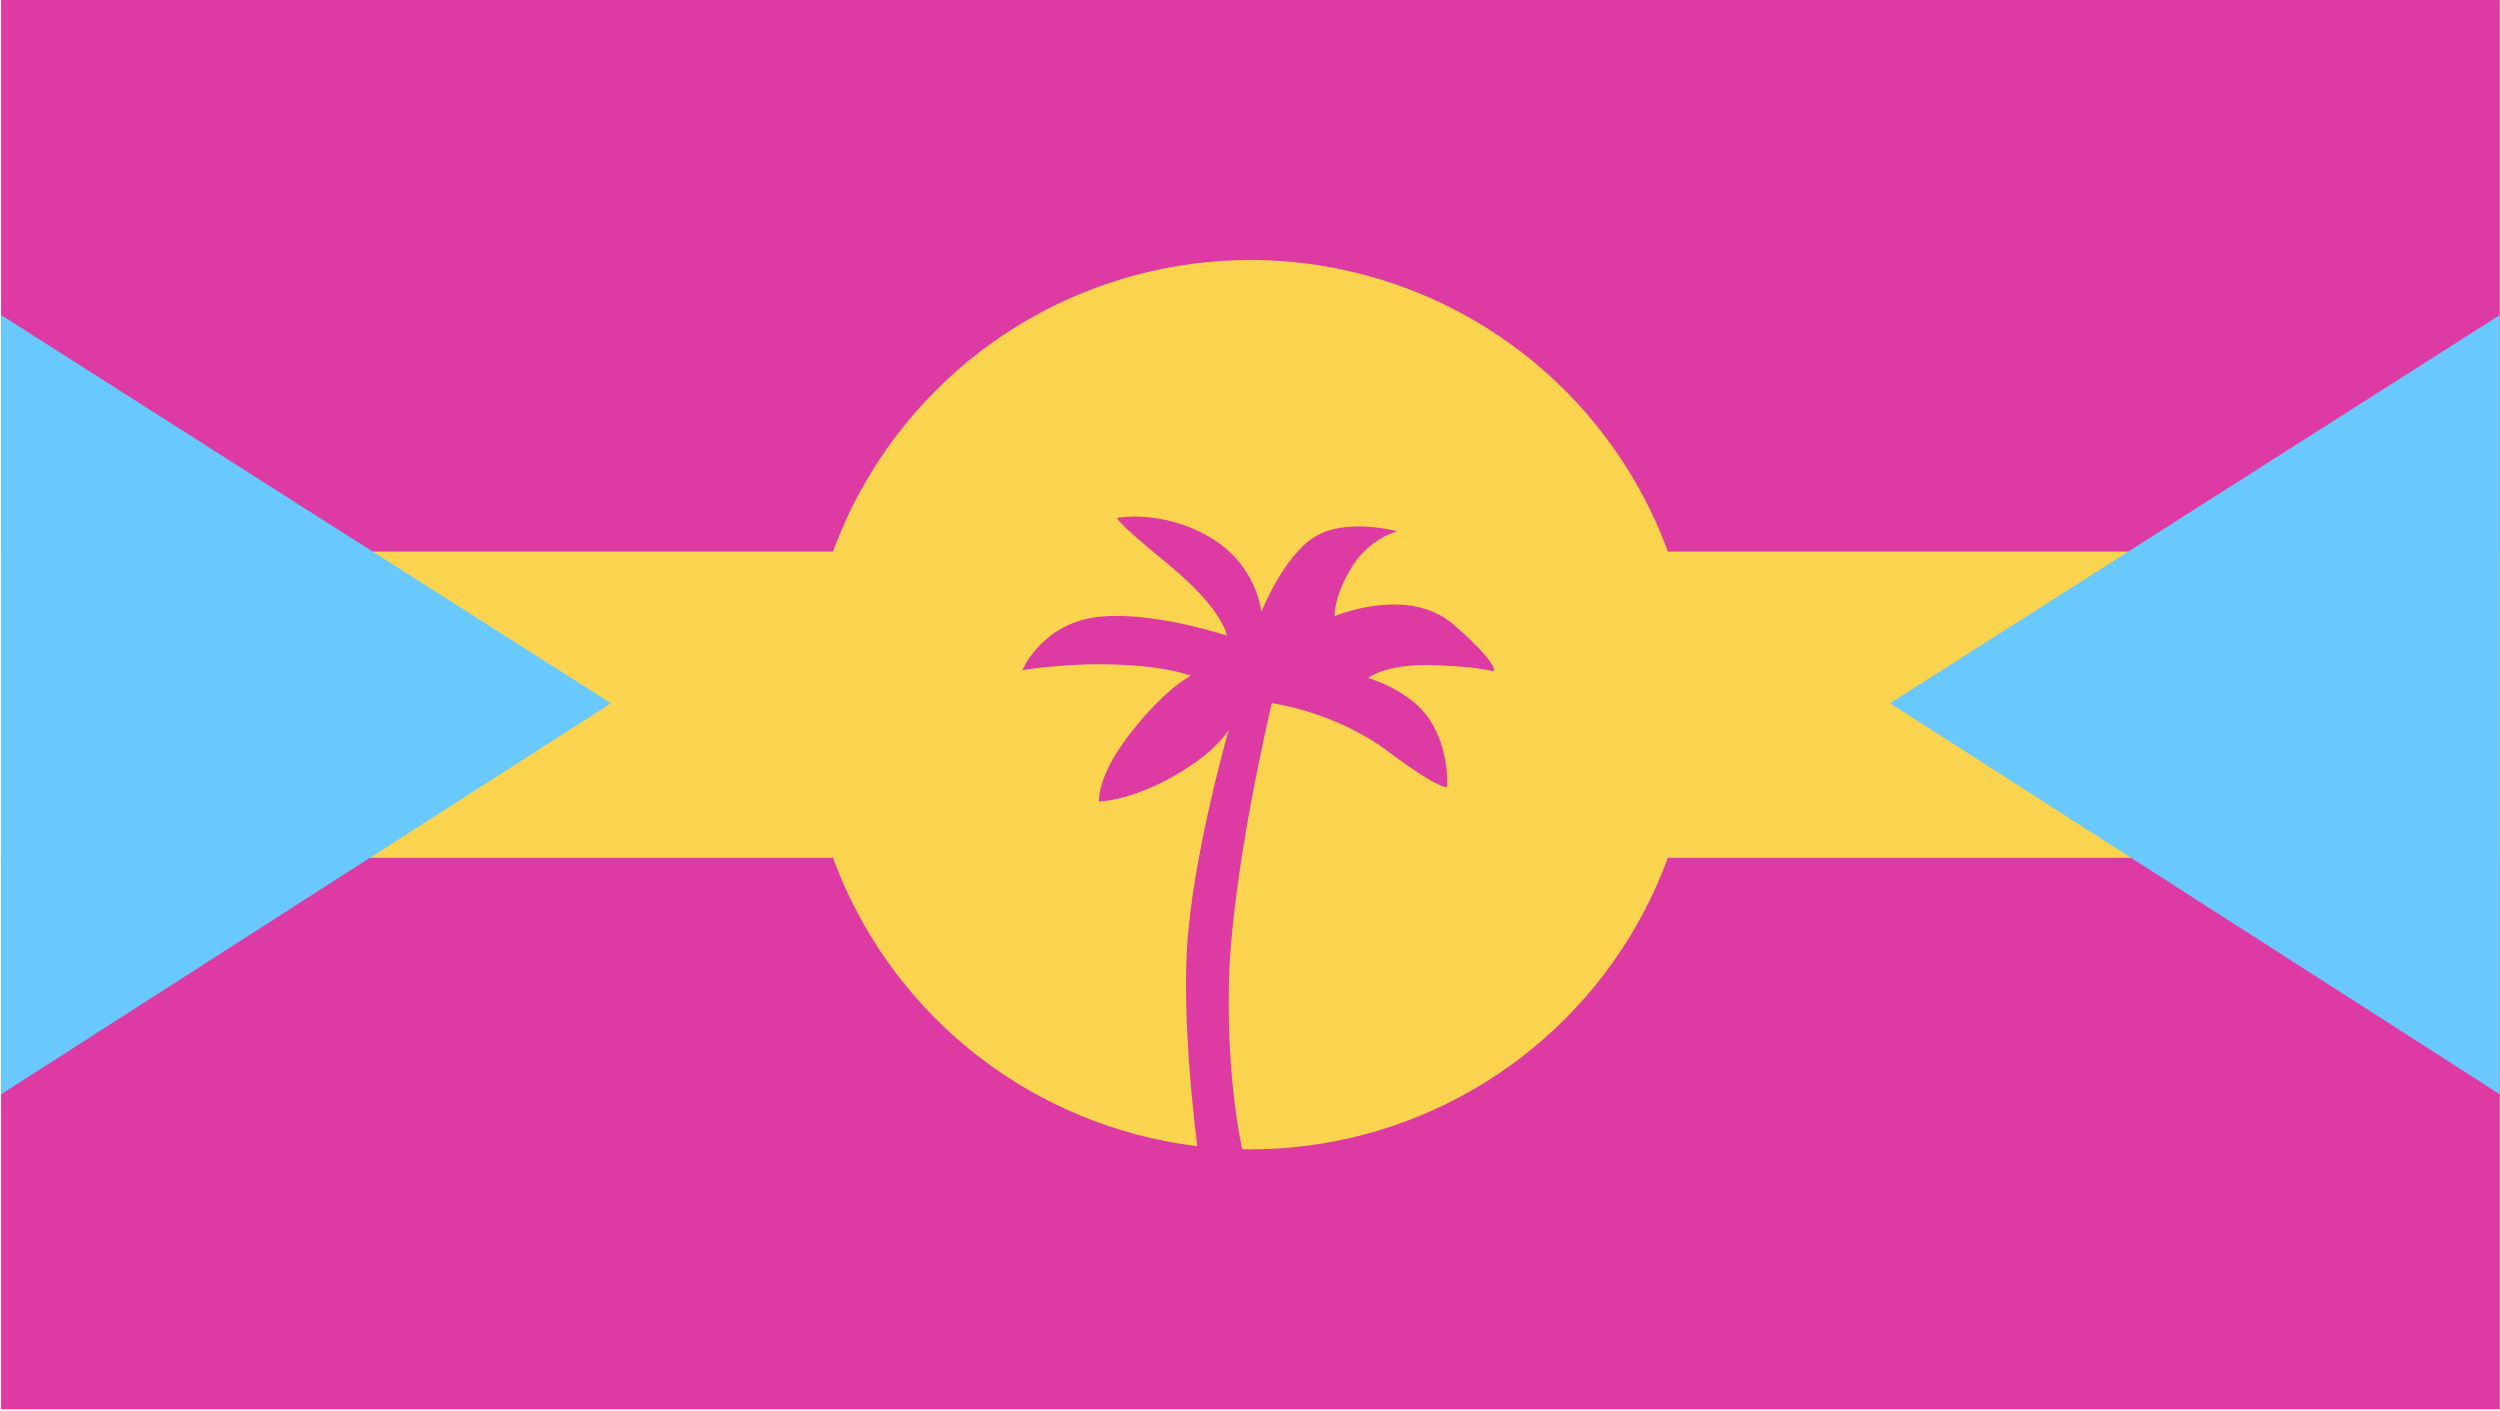 <svg
  xmlns="http://www.w3.org/2000/svg"
  width="2001"
  height="1129"
  viewBox="0 0 2001 1129"
  fill="none"
>
  <script xmlns="" id="eppiocemhmnlbhjplcgkofciiegomcon" />
  <rect x="0.865" y="0.023" width="2000" height="1128" fill="#DD3AA3" />
  <rect x="0.865" y="441.487" width="2000" height="245.073" fill="#FAD44F" />
  <path
    d="M0.865 252.159L488.989 562.897L0.865 875.887V252.159Z"
    fill="#69C9FD"
  />
  <path
    d="M2000.86 252.159L1512.74 562.897L2000.86 875.887V252.159Z"
    fill="#69C9FD"
  />
  <circle cx="1000.86" cy="564.023" r="355.911" fill="#FAD44F" />
  <path
    d="M1068.28 493.219C1068.28 493.219 1126.99 468.052 1163.82 500.192C1200.64 532.333 1195.48 537.29 1195.48 537.29C1195.48 537.29 1180.95 533.158 1144.72 532.333C1108.5 531.508 1095.08 542.728 1095.08 542.728C1095.08 542.728 1128.99 552.024 1144.72 576.645C1160.46 601.266 1158.29 629.881 1158.29 629.881C1158.29 629.881 1153.26 633.071 1110.73 601.251C1068.19 569.43 1017.95 562.801 1017.95 562.801C1017.95 562.801 985.217 699.284 983.58 788.406C981.943 877.527 996.772 930.934 996.772 930.934H960.095C960.095 930.934 945.907 832.9 950.027 759.653C954.147 686.406 983.58 583.849 983.58 583.849C983.58 583.849 974.873 600.964 939.696 621.084C904.519 641.204 879.652 641.542 879.652 641.542C879.652 641.542 877.47 621.351 905.718 585.641C933.967 549.931 953.097 540.887 953.097 540.887C953.097 540.887 936.099 533.541 894.586 531.942C853.074 530.343 818.276 536.386 818.276 536.386C818.276 536.386 833.765 499.564 877.47 493.967C921.175 488.371 981.943 508.767 981.943 508.767C981.943 508.767 979.874 488.284 934.007 450.79C888.139 413.296 894.586 414.454 894.586 414.454C894.586 414.454 929.882 407.63 968.126 429.835C1006.37 452.04 1009.56 489.945 1009.56 489.945C1009.56 489.945 1026.94 445.666 1052.04 429.835C1077.15 414.005 1118.24 425.198 1118.24 425.198C1118.24 425.198 1095.06 431.274 1080.99 455.42C1066.91 479.565 1068.28 493.219 1068.28 493.219Z"
    fill="#DD3AA3"
  />
</svg>
